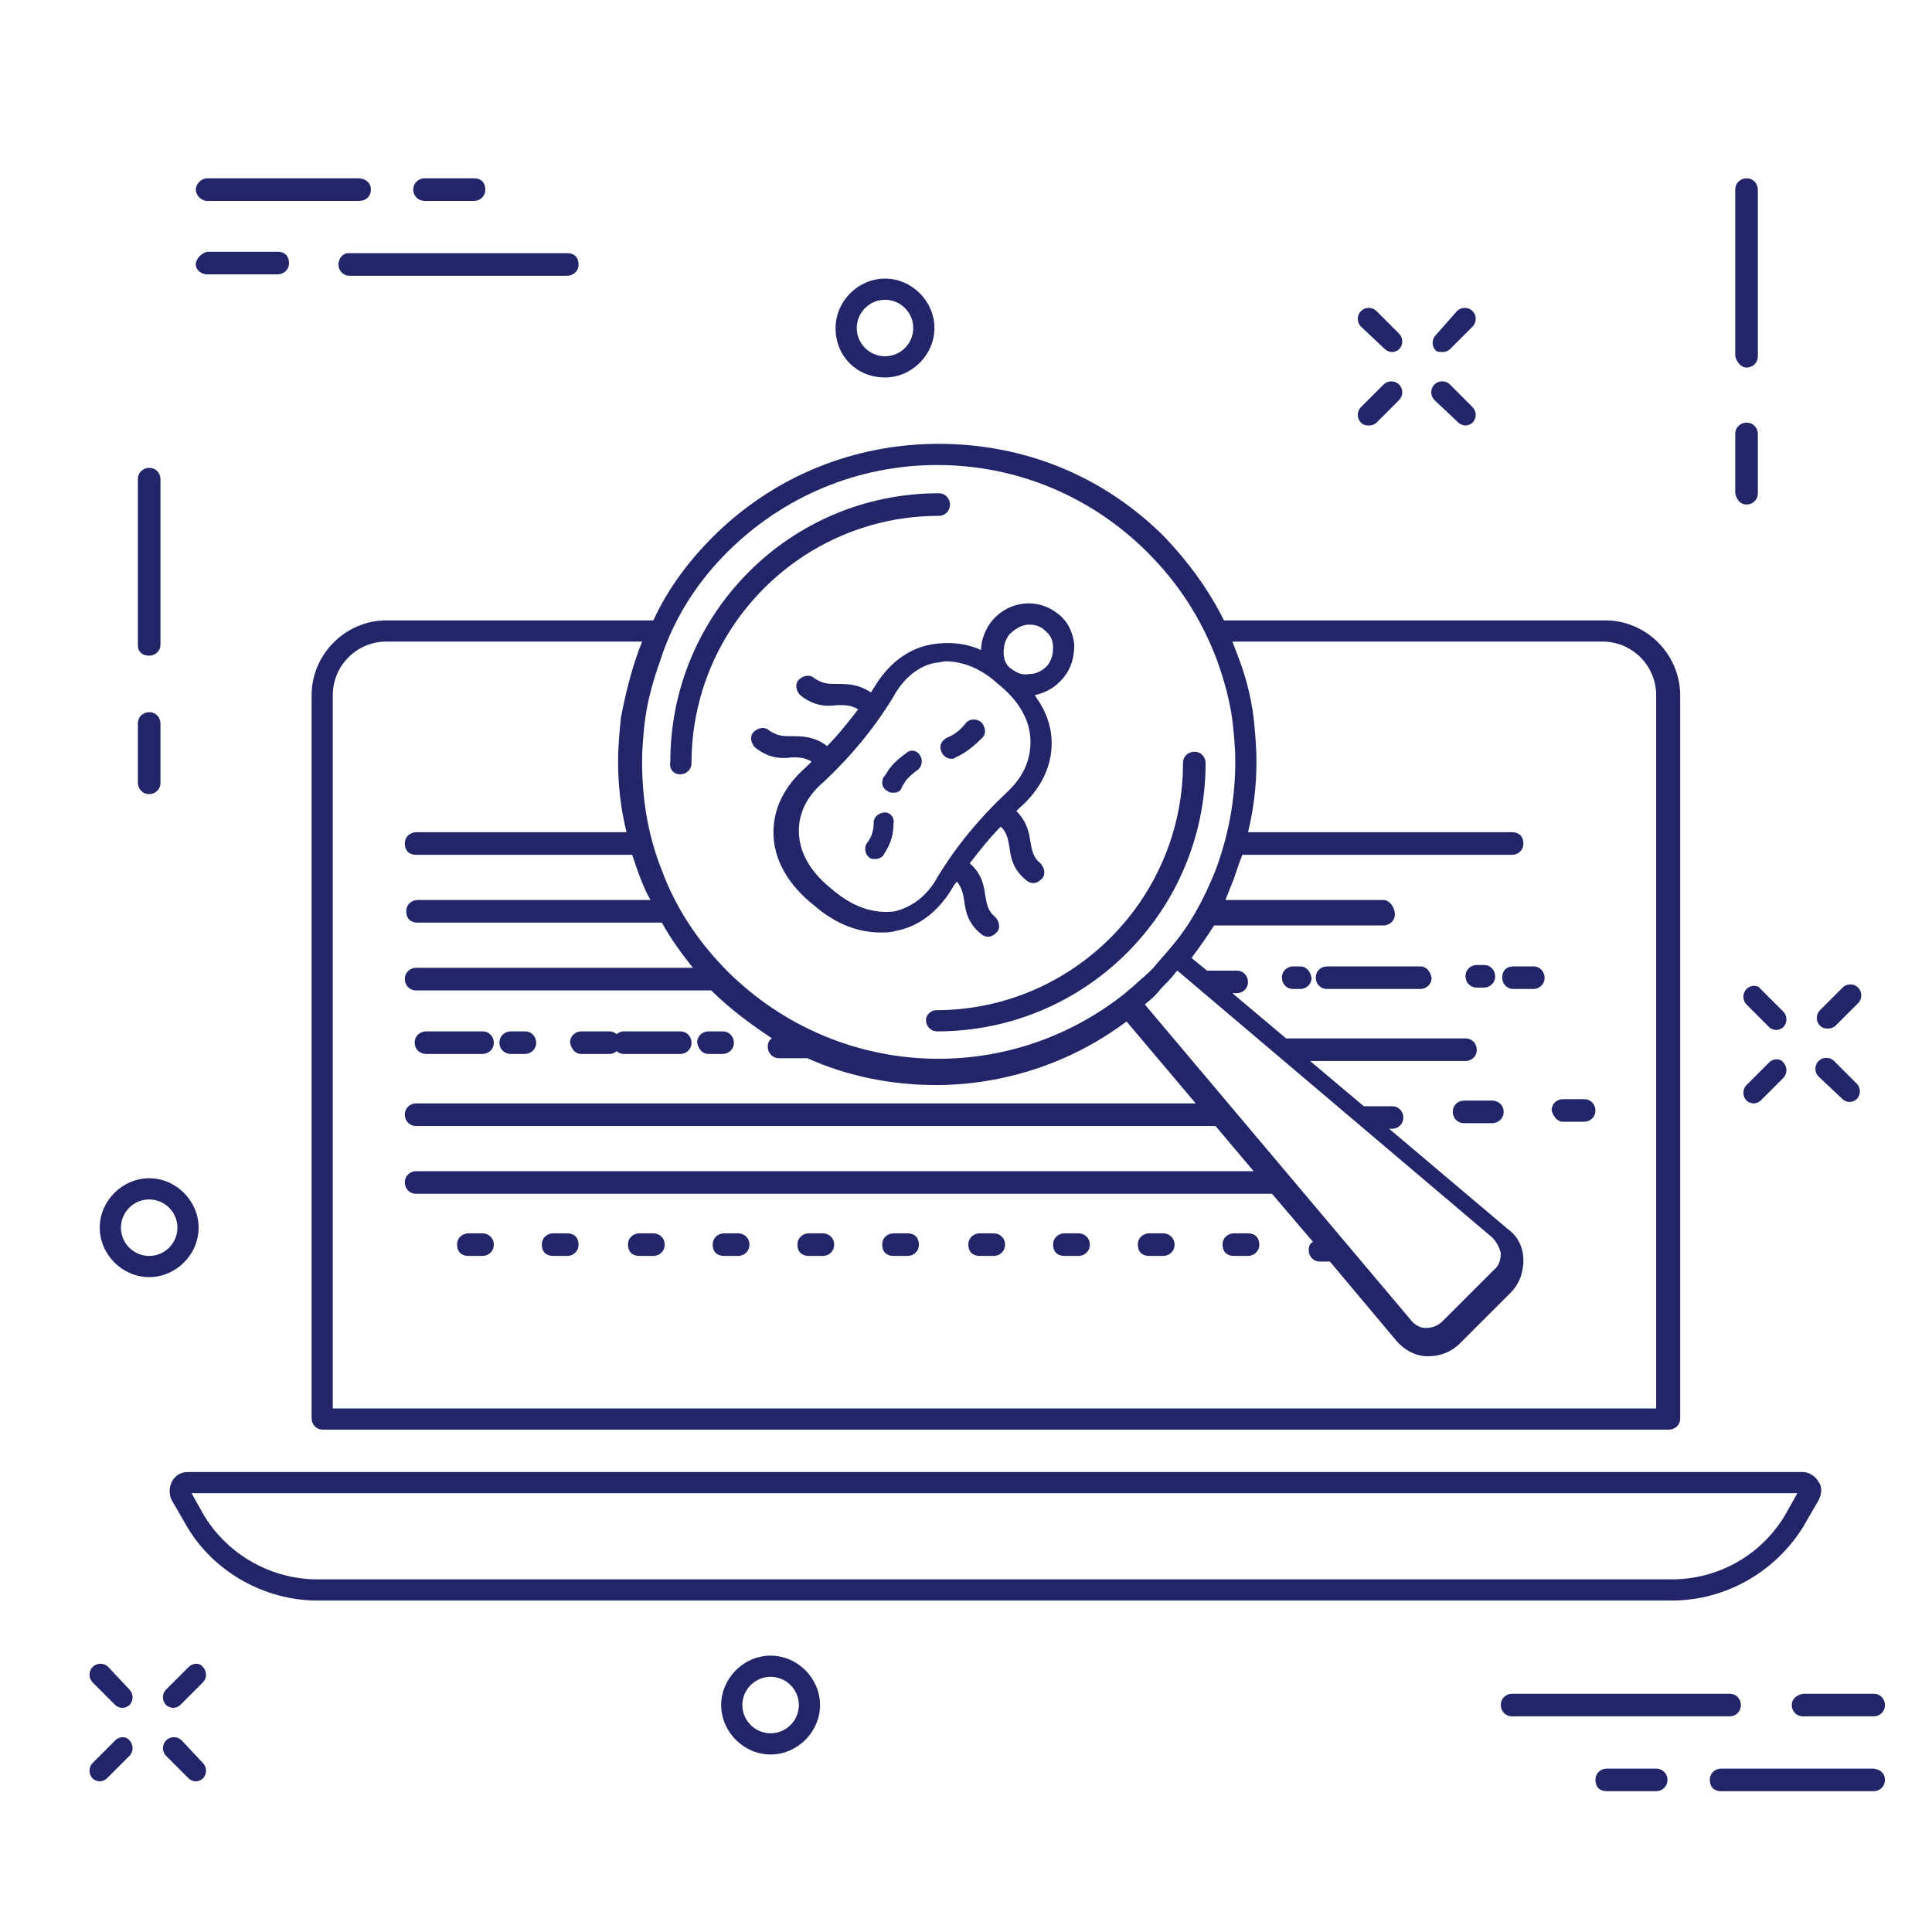 <?xml version="1.0" encoding="UTF-8"?>
<svg width="140px" height="140px" viewBox="0 0 140 140" version="1.1" xmlns="http://www.w3.org/2000/svg" xmlns:xlink="http://www.w3.org/1999/xlink">
    <!-- Generator: Sketch 42 (36781) - http://www.bohemiancoding.com/sketch -->
    <title>cyber-security-professionals</title>
    <desc>Created with Sketch.</desc>
    <defs></defs>
    <g id="Page-1" stroke="none" stroke-width="1" fill="#222669" fill-rule="evenodd">
        <g id="cyber-security-professionals" fill-rule="nonzero" fill="#222669">
            <g id="noun_749530_cc" transform="translate(6, 12)">
                <g id="noun_750008_cc">
                    <g id="Page-1">
                        <g id="noun_750008_cc">
                            <g id="Group">
                                <path d="M94.361,13.305 C94.463,13.407 94.668,13.509 94.873,13.509 C95.077,13.509 95.282,13.407 95.384,13.305 C95.691,12.998 95.691,12.486 95.384,12.179 L93.747,10.541 C93.44,10.234 92.928,10.234 92.621,10.541 C92.314,10.848 92.314,11.36 92.621,11.667 L94.361,13.305 Z" id="Shape"></path>
                                <path d="M99.683,18.627 C99.785,18.729 99.99,18.831 100.195,18.831 C100.399,18.831 100.604,18.729 100.706,18.627 C101.013,18.32 101.013,17.808 100.706,17.501 L99.069,15.863 C98.762,15.556 98.25,15.556 97.943,15.863 C97.636,16.17 97.636,16.682 97.943,16.989 L99.683,18.627 Z" id="Shape"></path>
                                <path d="M93.235,18.831 C93.44,18.831 93.645,18.729 93.747,18.627 L95.384,16.989 C95.691,16.682 95.691,16.17 95.384,15.863 C95.077,15.556 94.566,15.556 94.259,15.863 L92.621,17.501 C92.314,17.808 92.314,18.32 92.621,18.627 C92.826,18.831 93.03,18.831 93.235,18.831 Z" id="Shape"></path>
                                <path d="M98.557,13.509 C98.762,13.509 98.966,13.407 99.069,13.305 L100.706,11.667 C101.013,11.36 101.013,10.848 100.706,10.541 C100.399,10.234 99.888,10.234 99.58,10.541 L98.045,12.281 C97.738,12.588 97.738,13.1 98.045,13.407 C98.148,13.509 98.352,13.509 98.557,13.509 Z" id="Shape"></path>
                                <path d="M1.842,108.791 C1.535,108.484 1.023,108.484 0.716,108.791 C0.409,109.098 0.409,109.61 0.716,109.917 L2.354,111.555 C2.456,111.657 2.661,111.759 2.866,111.759 C3.07,111.759 3.275,111.657 3.377,111.555 C3.684,111.248 3.684,110.736 3.377,110.429 L1.842,108.791 Z" id="Shape"></path>
                                <path d="M7.164,114.113 C6.857,113.806 6.345,113.806 6.038,114.113 C5.731,114.42 5.731,114.932 6.038,115.239 L7.676,116.877 C7.778,116.979 7.983,117.081 8.188,117.081 C8.392,117.081 8.597,116.979 8.699,116.877 C9.006,116.57 9.006,116.058 8.699,115.751 L7.164,114.113 Z" id="Shape"></path>
                                <path d="M2.354,114.113 L0.716,115.751 C0.409,116.058 0.409,116.57 0.716,116.877 C0.819,116.979 1.023,117.081 1.228,117.081 C1.433,117.081 1.637,116.979 1.74,116.877 L3.377,115.239 C3.684,114.932 3.684,114.42 3.377,114.113 C3.173,113.806 2.661,113.806 2.354,114.113 Z" id="Shape"></path>
                                <path d="M7.676,108.791 L6.038,110.429 C5.731,110.736 5.731,111.248 6.038,111.555 C6.141,111.657 6.345,111.759 6.55,111.759 C6.755,111.759 6.959,111.657 7.062,111.555 L8.699,109.917 C9.006,109.61 9.006,109.098 8.699,108.791 C8.495,108.484 7.983,108.484 7.676,108.791 Z" id="Shape"></path>
                                <path d="M120.561,59.666 C120.254,59.973 120.254,60.485 120.561,60.792 L122.198,62.43 C122.301,62.532 122.505,62.634 122.71,62.634 C122.915,62.634 123.12,62.532 123.222,62.43 C123.529,62.123 123.529,61.611 123.222,61.304 L121.584,59.666 C121.38,59.359 120.868,59.359 120.561,59.666 Z" id="Shape"></path>
                                <path d="M127.52,67.649 C127.623,67.752 127.827,67.854 128.032,67.854 C128.237,67.854 128.441,67.752 128.544,67.649 C128.851,67.342 128.851,66.83 128.544,66.523 L126.906,64.886 C126.599,64.579 126.088,64.579 125.78,64.886 C125.473,65.193 125.473,65.705 125.78,66.012 L127.52,67.649 Z" id="Shape"></path>
                                <path d="M122.198,64.988 L120.561,66.626 C120.254,66.933 120.254,67.445 120.561,67.752 C120.663,67.854 120.868,67.956 121.073,67.956 C121.277,67.956 121.482,67.854 121.584,67.752 L123.222,66.114 C123.529,65.807 123.529,65.295 123.222,64.988 C123.017,64.681 122.505,64.681 122.198,64.988 Z" id="Shape"></path>
                                <path d="M126.497,62.532 C126.702,62.532 126.906,62.43 127.009,62.327 L128.646,60.69 C128.953,60.383 128.953,59.871 128.646,59.564 C128.339,59.257 127.827,59.257 127.52,59.564 L125.883,61.202 C125.576,61.509 125.576,62.02 125.883,62.327 C126.088,62.532 126.292,62.532 126.497,62.532 Z" id="Shape"></path>
                                <path d="M4.81,35.513 C5.22,35.513 5.629,35.206 5.629,34.695 L5.629,22.72 C5.629,22.311 5.322,21.902 4.81,21.902 C4.401,21.902 3.991,22.209 3.991,22.72 L3.991,34.797 C3.991,35.206 4.298,35.513 4.81,35.513 Z" id="Shape"></path>
                                <path d="M4.81,45.543 C5.22,45.543 5.629,45.236 5.629,44.724 L5.629,40.426 C5.629,40.016 5.322,39.607 4.81,39.607 C4.401,39.607 3.991,39.914 3.991,40.426 L3.991,44.724 C3.991,45.134 4.298,45.543 4.81,45.543 Z" id="Shape"></path>
                                <path d="M120.561,14.635 C120.97,14.635 121.38,14.328 121.38,13.816 L121.38,1.74 C121.38,1.33 121.073,0.921 120.561,0.921 C120.152,0.921 119.742,1.228 119.742,1.74 L119.742,13.816 C119.845,14.226 120.152,14.635 120.561,14.635 Z" id="Shape"></path>
                                <path d="M120.561,24.562 C120.97,24.562 121.38,24.255 121.38,23.744 L121.38,19.445 C121.38,19.036 121.073,18.627 120.561,18.627 C120.152,18.627 119.742,18.934 119.742,19.445 L119.742,23.744 C119.845,24.255 120.152,24.562 120.561,24.562 Z" id="Shape"></path>
                                <path d="M58.131,15.352 C60.076,15.352 61.713,13.714 61.713,11.77 C61.713,9.825 60.076,8.188 58.131,8.188 C56.187,8.188 54.549,9.825 54.549,11.77 C54.549,13.816 56.084,15.352 58.131,15.352 Z M58.131,9.723 C59.257,9.723 60.178,10.644 60.178,11.77 C60.178,12.895 59.257,13.816 58.131,13.816 C57.005,13.816 56.084,12.895 56.084,11.77 C56.084,10.644 57.005,9.723 58.131,9.723 Z" id="Shape"></path>
                                <path d="M49.841,107.973 C47.897,107.973 46.259,109.61 46.259,111.555 C46.259,113.499 47.897,115.137 49.841,115.137 C51.786,115.137 53.423,113.499 53.423,111.555 C53.423,109.61 51.786,107.973 49.841,107.973 Z M49.841,113.602 C48.716,113.602 47.795,112.68 47.795,111.555 C47.795,110.429 48.716,109.508 49.841,109.508 C50.967,109.508 51.888,110.429 51.888,111.555 C51.888,112.68 50.967,113.602 49.841,113.602 Z" id="Shape"></path>
                                <path d="M8.392,76.963 C8.392,75.018 6.755,73.38 4.81,73.38 C2.866,73.38 1.228,75.018 1.228,76.963 C1.228,78.907 2.866,80.545 4.81,80.545 C6.755,80.545 8.392,78.907 8.392,76.963 Z M4.81,79.009 C3.684,79.009 2.763,78.088 2.763,76.963 C2.763,75.837 3.684,74.916 4.81,74.916 C5.936,74.916 6.857,75.837 6.857,76.963 C6.857,78.088 5.936,79.009 4.81,79.009 Z" id="Shape"></path>
                                <path d="M18.524,7.164 C18.524,7.573 18.831,7.983 19.343,7.983 L35.104,7.983 C35.513,7.983 35.923,7.676 35.923,7.164 C35.923,6.652 35.616,6.345 35.104,6.345 L19.241,6.345 C18.831,6.345 18.524,6.755 18.524,7.164 Z" id="Shape"></path>
                                <path d="M9.006,7.88 L14.123,7.88 C14.533,7.88 14.942,7.573 14.942,7.062 C14.942,6.55 14.635,6.243 14.123,6.243 L9.006,6.243 C8.597,6.345 8.188,6.755 8.188,7.164 C8.188,7.573 8.597,7.88 9.006,7.88 Z" id="Shape"></path>
                                <path d="M9.006,2.559 L20.059,2.559 C20.469,2.559 20.878,2.252 20.878,1.74 C20.878,1.228 20.469,0.921 19.957,0.921 L9.006,0.921 C8.597,0.921 8.188,1.33 8.188,1.74 C8.188,2.149 8.597,2.559 9.006,2.559 Z" id="Shape"></path>
                                <path d="M24.767,2.559 L28.349,2.559 C28.759,2.559 29.168,2.252 29.168,1.74 C29.168,1.228 28.861,0.921 28.349,0.921 L24.767,0.921 C24.358,0.921 23.948,1.228 23.948,1.74 C23.948,2.252 24.358,2.559 24.767,2.559 Z" id="Shape"></path>
                                <path d="M120.152,111.555 C120.152,111.145 119.845,110.736 119.333,110.736 L103.572,110.736 C103.162,110.736 102.753,111.043 102.753,111.555 C102.753,111.964 103.06,112.373 103.572,112.373 L119.333,112.373 C119.845,112.373 120.152,111.964 120.152,111.555 Z" id="Shape"></path>
                                <path d="M123.836,111.555 C123.836,111.964 124.143,112.373 124.655,112.373 L129.772,112.373 C130.181,112.373 130.591,112.066 130.591,111.555 C130.591,111.145 130.284,110.736 129.772,110.736 L124.655,110.736 C124.143,110.838 123.836,111.145 123.836,111.555 Z" id="Shape"></path>
                                <path d="M129.67,116.16 L118.719,116.16 C118.309,116.16 117.9,116.467 117.9,116.979 C117.9,117.491 118.207,117.798 118.719,117.798 L129.772,117.798 C130.181,117.798 130.591,117.491 130.591,116.979 C130.591,116.467 130.181,116.16 129.67,116.16 Z" id="Shape"></path>
                                <path d="M114.011,116.16 L110.429,116.16 C110.02,116.16 109.61,116.467 109.61,116.979 C109.61,117.491 109.917,117.798 110.429,117.798 L114.011,117.798 C114.42,117.798 114.83,117.491 114.83,116.979 C114.83,116.467 114.42,116.16 114.011,116.16 Z" id="Shape"></path>
                                <path d="M22.004,32.955 C19.036,32.955 16.58,35.411 16.58,38.379 L16.58,90.779 C16.58,91.188 16.887,91.598 17.398,91.598 L114.932,91.598 C115.341,91.598 115.751,91.291 115.751,90.779 L115.751,38.379 C115.751,35.411 113.295,32.955 110.327,32.955 L82.694,32.955 C81.568,30.703 80.135,28.759 78.395,26.916 C73.995,22.516 68.263,20.162 62.02,20.162 C55.88,20.162 50.046,22.516 45.645,26.916 C43.905,28.656 42.37,30.703 41.347,32.955 L22.004,32.955 Z M110.122,34.49 C112.271,34.49 114.011,36.23 114.011,38.379 L114.011,90.062 L18.115,90.062 L18.115,38.379 C18.115,36.23 19.855,34.49 22.004,34.49 L40.528,34.49 C40.426,34.797 40.323,35.002 40.221,35.309 C39.709,36.741 39.3,38.379 38.993,40.016 C38.891,41.04 38.788,42.063 38.788,43.189 L38.788,43.189 C38.788,44.929 38.993,46.669 39.402,48.306 L24.153,48.306 C23.744,48.306 23.334,48.613 23.334,49.125 C23.334,49.637 23.641,49.944 24.153,49.944 L39.812,49.944 C40.016,50.558 40.221,51.172 40.426,51.684 C40.63,52.195 40.835,52.707 41.142,53.219 L33.671,53.219 L24.255,53.219 C23.846,53.219 23.437,53.526 23.437,54.038 C23.437,54.549 23.744,54.856 24.255,54.856 L33.671,54.856 L41.961,54.856 C42.575,55.982 43.394,57.108 44.212,58.131 L24.153,58.131 C23.744,58.131 23.334,58.438 23.334,58.95 C23.334,59.359 23.641,59.769 24.153,59.769 L45.543,59.769 L45.543,59.769 C46.873,61.099 48.409,62.225 49.944,63.248 C49.739,63.351 49.637,63.555 49.637,63.862 C49.637,64.272 49.944,64.681 50.455,64.681 L52.502,64.681 L52.502,64.681 C55.47,66.012 58.643,66.626 61.816,66.626 C66.626,66.626 71.538,65.091 75.632,62.02 L80.647,67.956 L24.153,67.956 C23.744,67.956 23.334,68.263 23.334,68.775 C23.334,69.184 23.641,69.594 24.153,69.594 L81.977,69.594 L82.08,69.594 L84.843,72.869 L24.153,72.869 C23.744,72.869 23.334,73.176 23.334,73.688 C23.334,74.097 23.641,74.506 24.153,74.506 L86.173,74.506 L89.141,77.986 C88.937,78.088 88.834,78.293 88.834,78.6 C88.834,79.009 89.141,79.419 89.653,79.419 L90.37,79.419 L95.18,85.15 C95.794,85.866 96.612,86.276 97.431,86.276 L97.534,86.276 C98.352,86.276 99.171,85.969 99.785,85.355 L103.47,81.67 C104.084,81.056 104.391,80.237 104.391,79.316 C104.391,78.395 103.981,77.577 103.265,77.065 L94.668,69.798 L94.873,69.798 C95.282,69.798 95.691,69.491 95.691,68.98 C95.691,68.57 95.384,68.161 94.873,68.161 L92.826,68.161 L92.826,68.161 L88.937,64.886 L100.195,64.886 C100.604,64.886 101.013,64.579 101.013,64.067 C101.013,63.658 100.706,63.248 100.195,63.248 L87.197,63.248 L83.308,59.973 L83.615,59.973 C84.024,59.973 84.434,59.666 84.434,59.155 C84.434,58.745 84.127,58.336 83.615,58.336 L81.568,58.336 C81.568,58.336 81.568,58.336 81.466,58.336 L80.34,57.415 C80.954,56.596 81.466,55.88 81.977,55.061 L94.259,55.061 C94.668,55.061 95.077,54.754 95.077,54.242 C95.077,53.73 94.668,53.219 94.259,53.219 L82.796,53.219 C83.001,52.707 83.205,52.195 83.41,51.684 C83.615,51.07 83.82,50.455 84.024,49.944 L103.572,49.944 C103.981,49.944 104.391,49.637 104.391,49.125 C104.391,48.613 104.084,48.306 103.572,48.306 L84.434,48.306 C84.843,46.669 85.048,44.929 85.048,43.189 C85.048,42.063 84.945,41.04 84.843,40.016 C84.638,38.379 84.229,36.844 83.615,35.309 C83.513,35.002 83.41,34.797 83.308,34.49 L110.122,34.49 Z M78.191,59.564 C78.6,59.155 78.907,58.848 79.214,58.438 L79.316,58.336 L102.139,77.679 C102.446,77.986 102.651,78.395 102.753,78.805 C102.753,79.214 102.651,79.726 102.241,80.033 L98.557,83.717 C98.25,84.024 97.841,84.229 97.329,84.229 C96.92,84.229 96.51,84.024 96.203,83.615 L96.203,83.615 L76.963,60.792 L77.065,60.69 C77.474,60.383 77.884,59.973 78.191,59.564 Z M46.669,28.042 C50.763,23.948 56.187,21.697 61.918,21.697 C67.649,21.697 73.073,23.948 77.167,28.042 C79.419,30.294 81.056,32.852 82.182,35.82 C82.694,37.253 83.103,38.686 83.308,40.221 C83.41,41.142 83.513,42.166 83.513,43.189 C83.513,45.952 83.001,48.613 82.08,51.07 C81.261,53.116 80.237,55.061 78.805,56.698 C78.395,57.21 77.986,57.62 77.577,58.131 C77.474,58.234 77.372,58.336 77.27,58.438 C76.963,58.745 76.553,59.052 76.246,59.359 C76.041,59.564 75.734,59.769 75.53,59.973 C66.933,66.83 54.652,66.216 46.771,58.438 C44.622,56.289 42.984,53.833 41.961,51.07 C40.938,48.511 40.528,45.85 40.528,43.189 C40.528,42.166 40.63,41.142 40.733,40.221 C40.938,38.686 41.347,37.253 41.859,35.82 C42.78,32.955 44.417,30.294 46.669,28.042 Z" id="Shape"></path>
                                <path d="M124.655,98.659 L125.78,96.715 C125.985,96.305 126.088,95.794 125.78,95.384 C125.576,94.975 125.064,94.668 124.655,94.668 L7.573,94.668 C7.062,94.668 6.652,94.975 6.448,95.384 C6.243,95.794 6.243,96.305 6.448,96.715 L7.573,98.659 C9.518,101.934 13.202,103.981 16.989,103.981 L115.137,103.981 C119.026,103.981 122.608,101.934 124.655,98.659 Z M8.802,97.841 L7.88,96.203 L124.245,96.203 L123.324,97.841 C121.584,100.706 118.514,102.446 115.137,102.446 L16.989,102.446 C13.714,102.446 10.541,100.706 8.802,97.841 Z" id="Shape"></path>
                                <path d="M61.509,34.695 C59.769,35.002 58.336,36.127 57.312,37.867 C57.21,37.97 57.21,38.072 57.108,38.174 C56.187,37.56 55.368,37.56 54.652,37.56 C54.038,37.56 53.628,37.56 53.014,37.151 C52.707,36.844 52.195,36.946 51.888,37.253 C51.581,37.56 51.684,38.072 51.991,38.379 C53.014,39.198 53.935,39.198 54.652,39.095 C55.266,39.095 55.675,39.095 56.187,39.402 C55.47,40.323 54.754,41.245 53.935,42.063 C53.014,41.347 52.093,41.347 51.377,41.347 C50.763,41.347 50.353,41.347 49.739,40.938 C49.432,40.63 48.92,40.733 48.613,41.04 C48.306,41.347 48.409,41.859 48.716,42.166 C49.739,42.984 50.66,42.984 51.377,42.882 C51.888,42.882 52.298,42.882 52.809,43.189 C52.707,43.291 52.605,43.394 52.4,43.598 C50.865,44.929 50.046,46.566 50.046,48.306 C50.046,50.251 51.07,52.093 53.014,53.628 C54.549,54.959 56.187,55.573 57.824,55.573 C58.131,55.573 58.541,55.573 58.848,55.47 C60.587,55.163 62.02,54.038 63.044,52.298 C63.146,52.093 63.248,51.991 63.351,51.888 C63.658,52.298 63.76,52.605 63.862,53.219 C63.965,53.935 64.067,54.856 65.091,55.675 C65.193,55.777 65.398,55.88 65.602,55.88 C65.807,55.88 66.012,55.777 66.216,55.573 C66.523,55.266 66.421,54.754 66.114,54.447 C65.602,54.038 65.5,53.526 65.398,52.912 C65.295,52.195 65.193,51.377 64.272,50.558 C64.988,49.637 65.705,48.716 66.523,47.897 C66.933,48.306 67.035,48.716 67.138,49.33 C67.24,50.046 67.342,50.967 68.366,51.786 C68.468,51.888 68.673,51.991 68.877,51.991 C69.082,51.991 69.287,51.888 69.491,51.684 C69.798,51.377 69.696,50.865 69.389,50.558 C68.877,50.148 68.775,49.637 68.673,49.023 C68.57,48.409 68.468,47.59 67.649,46.771 C67.752,46.669 67.752,46.669 67.854,46.566 C69.389,45.236 70.208,43.598 70.208,41.859 C70.208,40.63 69.798,39.505 68.98,38.379 C69.798,38.174 70.412,37.867 71.027,37.151 C71.641,36.434 71.845,35.616 71.845,34.695 C71.743,33.773 71.334,32.955 70.617,32.443 C69.184,31.317 67.138,31.522 65.909,32.955 C65.398,33.569 65.091,34.388 65.091,35.104 C63.965,34.592 62.737,34.49 61.509,34.695 Z M66.933,45.441 C64.988,47.283 63.351,49.227 61.918,51.581 C61.202,52.912 60.076,53.73 58.848,54.038 C57.312,54.242 55.777,53.73 54.242,52.4 L54.242,52.4 C52.707,51.172 51.888,49.739 51.888,48.204 C51.888,46.873 52.502,45.645 53.73,44.622 C55.675,42.78 57.312,40.835 58.745,38.481 C59.462,37.151 60.587,36.23 61.816,36.025 C62.02,36.025 62.327,35.923 62.532,35.923 C63.76,35.923 65.091,36.434 66.319,37.56 C67.854,38.788 68.673,40.221 68.673,41.756 C68.673,43.189 68.059,44.417 66.933,45.441 Z M66.728,35.309 C66.728,34.797 66.83,34.388 67.138,33.978 C67.547,33.569 68.059,33.262 68.57,33.262 C68.98,33.262 69.389,33.364 69.696,33.671 C70.105,33.978 70.31,34.388 70.31,34.899 C70.31,35.411 70.208,35.82 69.901,36.23 L69.901,36.23 C69.491,36.639 69.082,36.844 68.57,36.844 C68.059,36.946 67.649,36.741 67.24,36.434 L67.24,36.434 L67.24,36.434 C66.933,36.23 66.728,35.82 66.728,35.309 Z" id="Shape"></path>
                                <path d="M59.666,42.575 C59.257,42.882 58.848,43.189 58.541,43.598 C58.336,43.803 58.234,44.11 58.029,44.315 C57.824,44.724 57.927,45.134 58.336,45.338 C58.438,45.441 58.643,45.441 58.745,45.441 C59.052,45.441 59.257,45.338 59.359,45.031 C59.462,44.827 59.564,44.724 59.666,44.52 C59.973,44.212 60.178,44.008 60.485,43.803 C60.792,43.598 60.895,43.087 60.69,42.78 C60.485,42.37 59.973,42.268 59.666,42.575 Z" id="Shape"></path>
                                <path d="M58.131,46.873 C57.722,46.873 57.312,47.18 57.312,47.59 C57.312,48.102 57.21,48.613 56.801,49.125 C56.596,49.432 56.698,49.944 57.005,50.148 C57.108,50.251 57.312,50.251 57.415,50.251 C57.62,50.251 57.927,50.148 58.029,49.944 C58.643,49.023 58.745,48.306 58.745,47.692 C58.848,47.283 58.541,46.873 58.131,46.873 Z" id="Shape"></path>
                                <path d="M63.965,40.426 C63.555,40.938 63.146,41.245 62.634,41.449 C62.225,41.654 62.02,42.063 62.225,42.473 C62.327,42.78 62.634,42.984 62.941,42.984 C63.044,42.984 63.146,42.984 63.248,42.882 C63.965,42.575 64.579,42.063 65.193,41.449 C65.5,41.142 65.398,40.63 65.091,40.323 C64.681,40.016 64.17,40.119 63.965,40.426 Z" id="Shape"></path>
                                <path d="M61.099,61.918 C61.099,62.327 61.406,62.737 61.918,62.737 C72.664,62.737 81.363,54.038 81.363,43.291 C81.363,42.882 81.056,42.473 80.545,42.473 C80.135,42.473 79.726,42.78 79.726,43.291 C79.726,53.116 71.743,61.202 61.816,61.202 C61.509,61.202 61.099,61.509 61.099,61.918 Z" id="Shape"></path>
                                <path d="M43.291,44.11 C43.701,44.11 44.11,43.803 44.11,43.291 C44.11,33.466 52.093,25.381 62.02,25.381 C62.43,25.381 62.839,25.074 62.839,24.562 C62.839,24.153 62.532,23.744 62.02,23.744 C51.274,23.744 42.575,32.443 42.575,43.189 C42.473,43.701 42.78,44.11 43.291,44.11 Z" id="Shape"></path>
                                <path d="M88.22,58.029 L87.709,58.029 C87.299,58.029 86.89,58.336 86.89,58.848 C86.89,59.257 87.197,59.666 87.709,59.666 L88.22,59.666 C88.63,59.666 89.039,59.359 89.039,58.848 C88.937,58.336 88.63,58.029 88.22,58.029 Z" id="Shape"></path>
                                <path d="M101.525,59.564 C101.934,59.564 102.344,59.257 102.344,58.745 C102.344,58.336 102.037,57.927 101.525,57.927 L101.013,57.927 C100.604,57.927 100.195,58.234 100.195,58.745 C100.195,59.155 100.502,59.564 101.013,59.564 L101.525,59.564 Z" id="Shape"></path>
                                <path d="M96.92,58.029 L94.873,58.029 L94.566,58.029 L94.259,58.029 L90.165,58.029 C89.755,58.029 89.346,58.336 89.346,58.848 C89.346,59.257 89.653,59.666 90.165,59.666 L94.259,59.666 L94.566,59.666 L94.873,59.666 L96.92,59.666 C97.329,59.666 97.738,59.359 97.738,58.848 C97.636,58.336 97.329,58.029 96.92,58.029 Z" id="Shape"></path>
                                <path d="M102.855,58.848 C102.855,59.257 103.162,59.666 103.674,59.666 L105.107,59.666 C105.516,59.666 105.926,59.359 105.926,58.848 C105.926,58.438 105.619,58.029 105.107,58.029 L103.674,58.029 C103.162,58.029 102.855,58.336 102.855,58.848 Z" id="Shape"></path>
                                <path d="M107.256,69.287 L108.791,69.287 C109.201,69.287 109.61,68.98 109.61,68.468 C109.61,68.059 109.303,67.649 108.791,67.649 L107.256,67.649 C106.847,67.649 106.438,67.956 106.438,68.468 C106.54,68.877 106.847,69.287 107.256,69.287 Z" id="Shape"></path>
                                <path d="M102.139,67.752 L100.092,67.752 C99.683,67.752 99.273,68.059 99.273,68.57 C99.273,68.98 99.58,69.389 100.092,69.389 L102.139,69.389 C102.548,69.389 102.958,69.082 102.958,68.57 C102.958,68.059 102.548,67.752 102.139,67.752 Z" id="Shape"></path>
                                <path d="M45.338,64.374 L46.362,64.374 C46.771,64.374 47.18,64.067 47.18,63.555 C47.18,63.146 46.873,62.737 46.362,62.737 L45.338,62.737 C44.929,62.737 44.52,63.044 44.52,63.555 C44.622,64.067 44.929,64.374 45.338,64.374 Z" id="Shape"></path>
                                <path d="M36.127,64.374 L38.174,64.374 C38.379,64.374 38.584,64.272 38.686,64.17 C38.788,64.272 38.993,64.374 39.198,64.374 L43.291,64.374 C43.701,64.374 44.11,64.067 44.11,63.555 C44.11,63.146 43.803,62.737 43.291,62.737 L39.198,62.737 C38.993,62.737 38.788,62.839 38.686,62.941 C38.584,62.839 38.379,62.737 38.174,62.737 L36.127,62.737 C35.718,62.737 35.309,63.044 35.309,63.555 C35.411,64.067 35.718,64.374 36.127,64.374 Z" id="Shape"></path>
                                <path d="M31.01,64.374 L32.034,64.374 C32.443,64.374 32.852,64.067 32.852,63.555 C32.852,63.146 32.545,62.737 32.034,62.737 L31.01,62.737 C30.601,62.737 30.191,63.044 30.191,63.555 C30.191,64.067 30.601,64.374 31.01,64.374 Z" id="Shape"></path>
                                <path d="M24.87,64.374 L28.963,64.374 C29.373,64.374 29.782,64.067 29.782,63.555 C29.782,63.146 29.475,62.737 28.963,62.737 L24.87,62.737 C24.46,62.737 24.051,63.044 24.051,63.555 C24.051,64.067 24.46,64.374 24.87,64.374 Z" id="Shape"></path>
                                <path d="M84.434,77.372 L83.41,77.372 C83.001,77.372 82.591,77.679 82.591,78.191 C82.591,78.702 82.898,79.009 83.41,79.009 L84.434,79.009 C84.843,79.009 85.252,78.702 85.252,78.191 C85.252,77.679 84.945,77.372 84.434,77.372 Z" id="Shape"></path>
                                <path d="M78.293,77.372 L77.27,77.372 C76.86,77.372 76.451,77.679 76.451,78.191 C76.451,78.702 76.758,79.009 77.27,79.009 L78.293,79.009 C78.702,79.009 79.112,78.702 79.112,78.191 C79.112,77.679 78.702,77.372 78.293,77.372 Z" id="Shape"></path>
                                <path d="M28.963,77.372 L27.94,77.372 C27.53,77.372 27.121,77.679 27.121,78.191 C27.121,78.702 27.428,79.009 27.94,79.009 L28.963,79.009 C29.373,79.009 29.782,78.702 29.782,78.191 C29.782,77.679 29.373,77.372 28.963,77.372 Z" id="Shape"></path>
                                <path d="M35.104,77.372 L34.08,77.372 C33.671,77.372 33.262,77.679 33.262,78.191 C33.262,78.702 33.569,79.009 34.08,79.009 L35.104,79.009 C35.513,79.009 35.923,78.702 35.923,78.191 C35.923,77.679 35.616,77.372 35.104,77.372 Z" id="Shape"></path>
                                <path d="M53.628,77.372 L52.605,77.372 C52.195,77.372 51.786,77.679 51.786,78.191 C51.786,78.702 52.093,79.009 52.605,79.009 L53.628,79.009 C54.038,79.009 54.447,78.702 54.447,78.191 C54.447,77.679 54.038,77.372 53.628,77.372 Z" id="Shape"></path>
                                <path d="M47.487,77.372 L46.464,77.372 C46.055,77.372 45.645,77.679 45.645,78.191 C45.645,78.702 45.952,79.009 46.464,79.009 L47.487,79.009 C47.897,79.009 48.306,78.702 48.306,78.191 C48.306,77.679 47.897,77.372 47.487,77.372 Z" id="Shape"></path>
                                <path d="M72.152,77.372 L71.129,77.372 C70.72,77.372 70.31,77.679 70.31,78.191 C70.31,78.702 70.617,79.009 71.129,79.009 L72.152,79.009 C72.562,79.009 72.971,78.702 72.971,78.191 C72.971,77.679 72.562,77.372 72.152,77.372 Z" id="Shape"></path>
                                <path d="M41.347,77.372 L40.323,77.372 C39.914,77.372 39.505,77.679 39.505,78.191 C39.505,78.702 39.812,79.009 40.323,79.009 L41.347,79.009 C41.756,79.009 42.166,78.702 42.166,78.191 C42.166,77.679 41.756,77.372 41.347,77.372 Z" id="Shape"></path>
                                <path d="M59.769,77.372 L58.745,77.372 C58.336,77.372 57.927,77.679 57.927,78.191 C57.927,78.702 58.234,79.009 58.745,79.009 L59.769,79.009 C60.178,79.009 60.587,78.702 60.587,78.191 C60.587,77.679 60.28,77.372 59.769,77.372 Z" id="Shape"></path>
                                <path d="M66.012,77.372 L64.988,77.372 C64.579,77.372 64.17,77.679 64.17,78.191 C64.17,78.702 64.477,79.009 64.988,79.009 L66.012,79.009 C66.421,79.009 66.83,78.702 66.83,78.191 C66.83,77.679 66.421,77.372 66.012,77.372 Z" id="Shape"></path>
                            </g>
                        </g>
                    </g>
                </g>
            </g>
        </g>
    </g>
</svg>